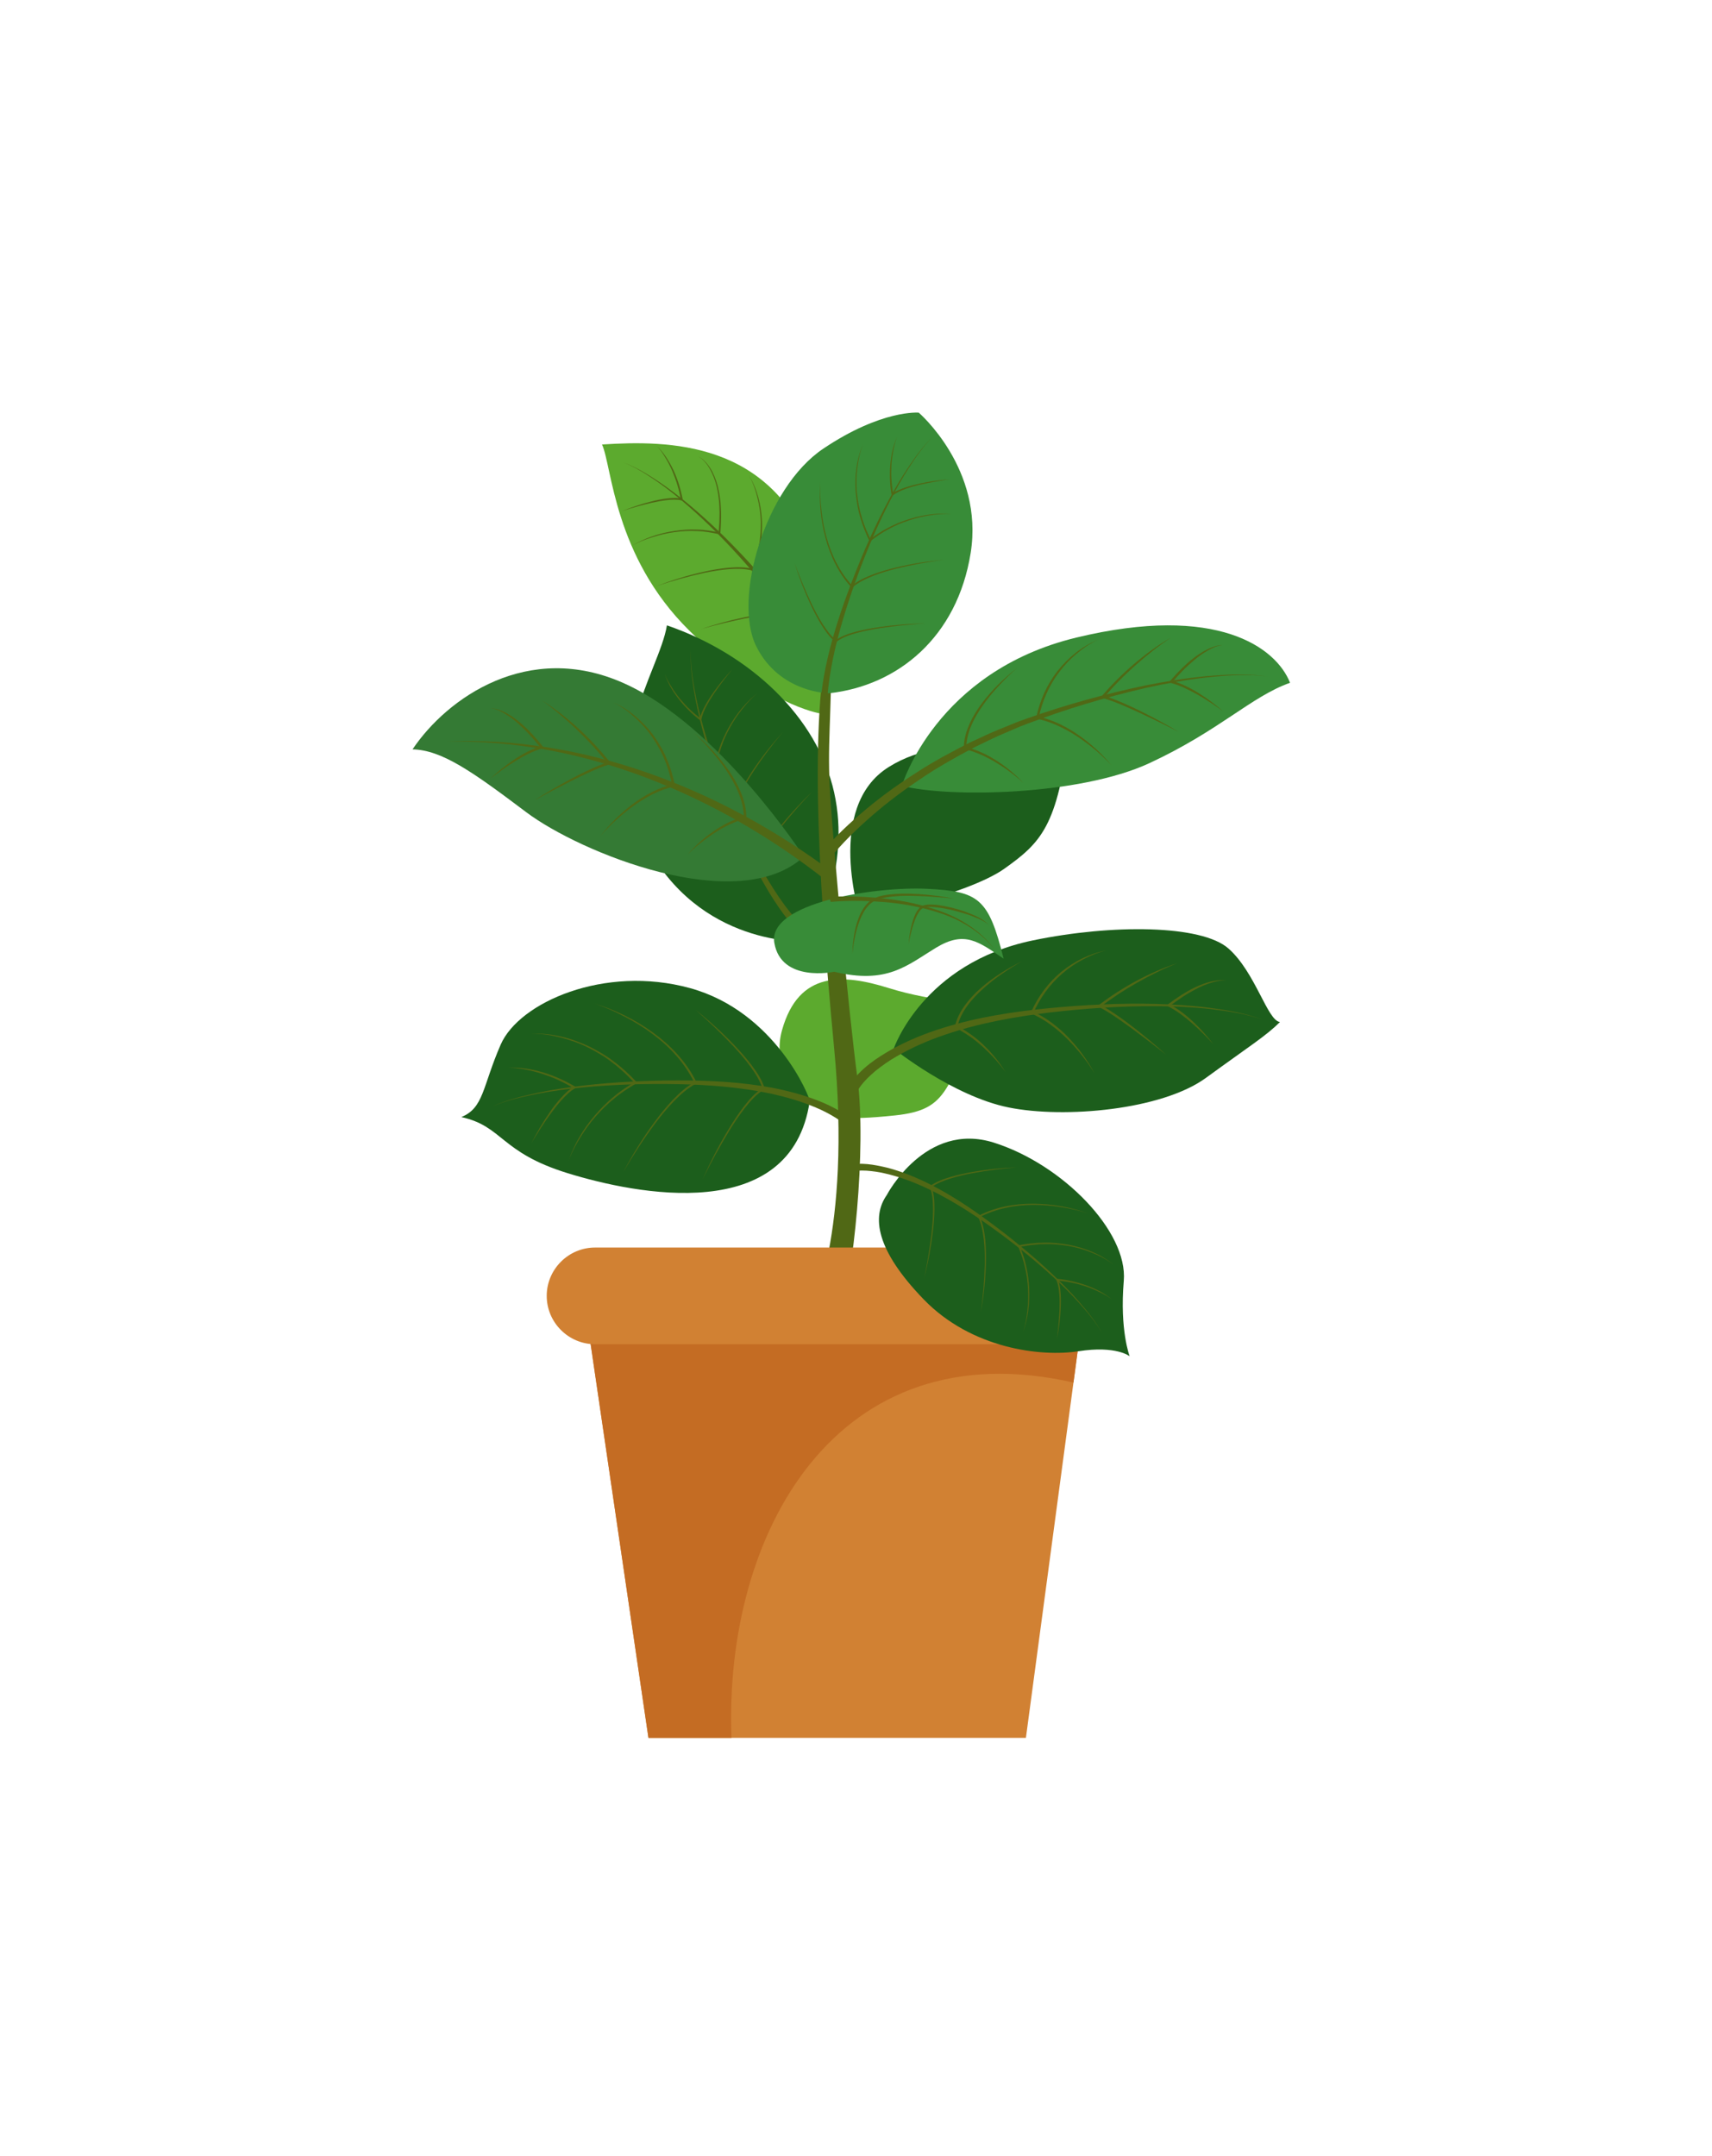 <svg width="166" height="209" viewBox="0 0 166 209" fill="none" xmlns="http://www.w3.org/2000/svg">
<g filter="url(#filter0_d_585_1116)">
<path d="M81.311 108.14C81.311 108.14 74.208 105.618 75.833 99.857C77.458 94.096 81.75 94.416 86.182 95.796C90.613 97.177 95.242 97.34 95.648 97.177C91.669 105.46 92.156 107.572 86.796 108.14C81.437 108.708 81.311 108.14 81.311 108.14Z" fill="#5CAA2E"/>
<path d="M79.488 69.16C79.488 69.16 74.128 68.348 66.819 61.121C59.51 53.894 59.348 45.204 58.373 43.093C64.789 42.687 74.859 42.687 78.919 53.975C82.98 65.263 79.488 69.16 79.488 69.16Z" fill="#5CAA2E"/>
<path d="M79.975 67.161C79.916 66.628 79.713 65.994 79.505 65.423C79.282 64.841 79.031 64.265 78.745 63.705C78.178 62.581 77.528 61.493 76.823 60.439C75.413 58.331 73.805 56.35 72.12 54.443C70.428 52.541 68.639 50.72 66.716 49.048C65.757 48.212 64.762 47.413 63.715 46.686C62.668 45.965 61.583 45.273 60.39 44.816C61.593 45.248 62.695 45.92 63.759 46.62C64.824 47.327 65.839 48.107 66.819 48.927C68.783 50.565 70.616 52.355 72.355 54.228C74.093 56.102 75.764 58.049 77.247 60.147C77.989 61.195 78.679 62.283 79.291 63.422C79.886 64.582 80.457 65.715 80.689 67.118L79.975 67.161Z" fill="#506815"/>
<path d="M63.688 43.234C64.387 43.91 64.906 44.754 65.324 45.631C65.726 46.518 66.015 47.457 66.195 48.414L66.219 48.547L66.086 48.516C65.62 48.408 65.118 48.438 64.631 48.493C64.141 48.552 63.654 48.643 63.17 48.751C62.203 48.972 61.244 49.244 60.299 49.556C61.224 49.185 62.17 48.866 63.139 48.621C63.621 48.491 64.114 48.399 64.611 48.333C65.108 48.272 65.618 48.232 66.128 48.344L66.02 48.446C65.925 47.974 65.826 47.504 65.685 47.044C65.553 46.581 65.375 46.133 65.195 45.688C65.003 45.247 64.787 44.816 64.536 44.405C64.29 43.992 64.018 43.589 63.688 43.234Z" fill="#506815"/>
<path d="M67.671 44.229C68.286 44.535 68.726 45.106 69.053 45.7C69.365 46.309 69.587 46.965 69.706 47.638C69.784 47.972 69.807 48.314 69.86 48.652C69.879 48.992 69.912 49.333 69.919 49.674C69.932 50.357 69.903 51.039 69.846 51.719L69.838 51.818L69.739 51.796C69.031 51.642 68.315 51.508 67.587 51.489C66.862 51.448 66.132 51.488 65.412 51.59C64.691 51.687 63.979 51.851 63.285 52.073C62.589 52.287 61.907 52.556 61.264 52.904C62.528 52.167 63.944 51.689 65.396 51.475C66.121 51.362 66.858 51.312 67.593 51.344C68.33 51.355 69.059 51.48 69.78 51.628L69.673 51.704L69.745 50.692C69.764 50.354 69.759 50.016 69.768 49.678C69.766 49.34 69.738 49.003 69.725 48.665C69.679 48.331 69.66 47.992 69.589 47.662C69.481 46.995 69.272 46.347 68.974 45.743C68.677 45.145 68.271 44.562 67.671 44.229Z" fill="#506815"/>
<path d="M72.576 46.016C73.424 47.37 73.817 48.977 73.887 50.57C73.902 51.368 73.878 52.174 73.726 52.961C73.601 53.752 73.375 54.523 73.111 55.279L73.084 55.356L73.004 55.333C72.245 55.115 71.428 55.129 70.633 55.186C69.834 55.251 69.04 55.384 68.253 55.549C66.681 55.891 65.127 56.329 63.6 56.844C65.106 56.268 66.65 55.784 68.228 55.435C69.016 55.26 69.813 55.117 70.621 55.042C71.425 54.975 72.252 54.947 73.053 55.166L72.947 55.219C73.061 54.841 73.206 54.472 73.311 54.091C73.4 53.706 73.524 53.328 73.576 52.935C73.737 52.16 73.77 51.365 73.766 50.575C73.747 49.783 73.631 48.995 73.437 48.228C73.247 47.46 72.979 46.703 72.576 46.016Z" fill="#506815"/>
<path d="M77.502 50.47C77.584 52.02 77.576 53.576 77.455 55.126C77.401 55.901 77.309 56.675 77.171 57.442C77.025 58.205 76.855 58.979 76.473 59.68L76.442 59.738L76.375 59.722C75.695 59.562 74.967 59.591 74.26 59.658C73.549 59.729 72.84 59.839 72.137 59.977C70.732 60.262 69.336 60.605 67.954 60.998C69.317 60.543 70.704 60.156 72.113 59.863C72.817 59.714 73.528 59.594 74.245 59.513C74.961 59.438 75.692 59.393 76.419 59.553L76.32 59.596C76.679 58.925 76.872 58.167 77.022 57.414C77.168 56.657 77.27 55.888 77.335 55.117C77.463 53.573 77.51 52.022 77.502 50.47Z" fill="#506815"/>
<path d="M83.426 88.975C83.426 88.975 79.923 78.256 86.181 74.358C92.44 70.46 99.262 74.114 103.647 70.947C102.55 80.083 100.955 81.682 97.38 84.225C93.804 86.766 83.426 88.975 83.426 88.975Z" fill="#1C5E1C"/>
<path d="M78.513 91.29C78.513 91.29 68.565 92.021 63.083 82.641C57.602 73.261 63.936 65.172 64.666 60.629C72.706 63.395 79.249 69.482 80.883 76.837C82.517 84.192 78.96 90.437 78.513 91.29Z" fill="#1C5E1C"/>
<path d="M78.212 90.974C77.605 90.551 77.195 90.085 76.754 89.593C76.327 89.102 75.941 88.584 75.571 88.057C74.835 87 74.184 85.895 73.573 84.771C72.37 82.513 71.357 80.167 70.435 77.793C69.512 75.418 68.696 72.999 68.055 70.534C67.736 69.301 67.456 68.056 67.26 66.799C67.069 65.542 66.915 64.269 66.993 62.997C66.94 64.269 67.119 65.537 67.334 66.786C67.554 68.037 67.858 69.272 68.2 70.494C68.888 72.939 69.748 75.333 70.715 77.68C71.688 80.024 72.759 82.33 74.004 84.532C74.636 85.627 75.305 86.7 76.05 87.712C76.423 88.217 76.811 88.71 77.231 89.168C77.643 89.615 78.112 90.085 78.558 90.38L78.212 90.974Z" fill="#506815"/>
<path d="M64.461 65.358C64.634 65.799 64.867 66.212 65.12 66.608C65.367 67.009 65.642 67.392 65.94 67.755C66.244 68.113 66.558 68.466 66.904 68.784C67.241 69.111 67.61 69.403 67.977 69.695L67.843 69.749C67.933 69.254 68.151 68.809 68.382 68.382C68.617 67.955 68.879 67.546 69.16 67.151C69.714 66.356 70.335 65.611 70.996 64.906C70.382 65.652 69.798 66.421 69.252 67.215C68.981 67.613 68.73 68.024 68.506 68.448C68.286 68.871 68.084 69.313 68.009 69.774L67.986 69.914L67.875 69.828C67.121 69.246 66.442 68.569 65.849 67.827C65.264 67.082 64.758 66.26 64.461 65.358Z" fill="#506815"/>
<path d="M62.509 68.061C62.784 68.819 63.198 69.518 63.668 70.166C64.136 70.817 64.671 71.421 65.267 71.957C65.873 72.48 66.506 72.978 67.205 73.371C67.54 73.591 67.912 73.748 68.264 73.937C68.625 74.111 69.002 74.247 69.367 74.412L69.254 74.478C69.39 73.774 69.548 73.072 69.801 72.401C70.034 71.723 70.345 71.074 70.698 70.452C71.403 69.209 72.326 68.08 73.445 67.197C72.9 67.655 72.417 68.183 71.979 68.742C71.537 69.297 71.134 69.885 70.795 70.508C70.454 71.129 70.154 71.775 69.933 72.448C69.691 73.114 69.545 73.809 69.419 74.505L69.401 74.608L69.306 74.57C68.555 74.267 67.818 73.925 67.129 73.497C66.427 73.09 65.793 72.579 65.187 72.043C64.009 70.941 63.018 69.596 62.509 68.061Z" fill="#506815"/>
<path d="M61.955 73.589C62.533 74.289 63.184 74.925 63.869 75.517C64.55 76.113 65.275 76.662 66.045 77.136C66.812 77.612 67.626 78.017 68.476 78.319C69.325 78.628 70.213 78.813 71.108 78.895L71.018 78.969C71.124 78.171 71.439 77.434 71.784 76.729C72.139 76.024 72.548 75.352 72.984 74.699C73.856 73.391 74.837 72.161 75.89 70.999C74.884 72.201 73.94 73.455 73.078 74.76C72.651 75.416 72.252 76.09 71.909 76.791C71.577 77.492 71.275 78.224 71.184 78.989L71.175 79.069L71.095 79.063C69.262 78.911 67.517 78.208 65.983 77.234C64.445 76.257 63.075 75.018 61.955 73.589Z" fill="#506815"/>
<path d="M65.463 81.075C66.747 81.729 68.055 82.335 69.391 82.868C70.06 83.13 70.74 83.368 71.432 83.553C72.122 83.734 72.836 83.878 73.537 83.831L73.461 83.903C73.604 83.135 73.997 82.472 74.397 81.838C74.806 81.206 75.261 80.607 75.733 80.023C76.678 78.856 77.706 77.76 78.784 76.719C77.75 77.804 76.757 78.927 75.82 80.094C75.357 80.68 74.911 81.282 74.514 81.913C74.127 82.543 73.749 83.21 73.626 83.927L73.615 83.994L73.551 83.998C72.808 84.054 72.089 83.882 71.392 83.694C70.695 83.498 70.015 83.249 69.346 82.977C68.009 82.434 66.714 81.792 65.463 81.075Z" fill="#506815"/>
<path d="M86.655 101.672C86.655 101.672 89.475 93.379 100.174 91.168C107.815 89.588 116.497 89.645 119.116 91.96C121.735 94.274 122.892 98.964 124.11 99.086C122.771 100.426 121.187 101.4 116.924 104.506C112.66 107.613 103.22 108.465 97.799 107.369C92.378 106.272 86.655 101.672 86.655 101.672Z" fill="#1C5E1C"/>
<path d="M78.513 106.76C78.562 106.428 75.183 98.07 66.9 95.797C58.617 93.523 50.334 97.177 48.547 101.278C46.76 105.379 46.923 107.409 44.73 108.302C48.791 109.196 48.466 111.713 55.043 113.743C61.622 115.774 76.727 118.86 78.513 106.76Z" fill="#1C5E1C"/>
<path d="M77.945 83.047C77.945 83.047 69.742 70.378 60.485 66.237C51.227 62.095 43.35 67.658 40 72.652C42.863 72.713 45.847 74.844 51.024 78.742C56.201 82.641 71.549 88.934 77.945 83.047Z" fill="#347A34"/>
<path d="M87.445 76.185C87.445 76.185 90.734 65.1 104.377 61.811C118.02 58.523 123.745 62.786 125.085 66.197C121.309 67.536 118.263 70.826 111.442 73.992C104.621 77.159 91.891 77.342 87.445 76.185Z" fill="#388C38"/>
<path d="M78.514 127.467C78.514 127.467 82.605 119.729 80.884 101.671C79.163 83.615 78.49 68.582 80.654 60.628C80.625 70.459 80.178 72.001 80.503 77.158C80.828 82.315 82.249 97.825 83.142 104.566C84.035 111.306 82.737 123.893 81.356 128.035C79.001 129.335 78.514 127.467 78.514 127.467Z" fill="#506815"/>
<path d="M80.395 67.212C80.395 67.212 75.604 67.212 73.329 62.664C71.056 58.116 74.141 47.316 79.826 43.499C85.511 39.682 89.084 40.007 89.084 40.007C89.084 40.007 95.418 45.441 94.119 53.606C92.819 61.77 87.054 66.481 80.395 67.212Z" fill="#388C38"/>
<path d="M80.884 94.213C80.884 94.213 75.75 95.309 75.081 91.411C74.412 87.513 84.888 85.93 89.882 86.172C94.877 86.416 95.851 87.05 97.313 92.945C94.877 91.288 93.537 90.192 90.735 91.897C87.933 93.603 86.019 95.451 80.884 94.213Z" fill="#388C38"/>
<path d="M79.627 82.71C80.948 81.125 82.407 79.769 83.95 78.477C85.487 77.186 87.12 76.019 88.805 74.941C90.479 73.842 92.249 72.905 94.028 71.997C94.938 71.586 95.835 71.144 96.756 70.762C97.688 70.402 98.596 69.984 99.545 69.672C103.305 68.338 107.146 67.276 111.042 66.458C112.994 66.071 114.96 65.747 116.941 65.561C118.918 65.392 120.924 65.281 122.892 65.587C120.92 65.322 118.922 65.473 116.954 65.682C114.982 65.908 113.03 66.271 111.093 66.696C107.232 67.59 103.416 68.729 99.716 70.129C98.782 70.457 97.89 70.89 96.976 71.265C96.071 71.662 95.193 72.118 94.301 72.542C92.561 73.476 90.833 74.437 89.206 75.553C87.567 76.65 85.984 77.831 84.503 79.127C83.025 80.411 81.595 81.809 80.402 83.302L79.627 82.71Z" fill="#506815"/>
<path d="M118.588 62.541C118.061 62.572 117.576 62.807 117.126 63.061C116.673 63.317 116.245 63.617 115.847 63.955C115.447 64.288 115.062 64.64 114.696 65.012C114.329 65.384 113.987 65.778 113.641 66.171L113.581 65.977C114.533 66.254 115.417 66.694 116.247 67.21C117.076 67.727 117.859 68.313 118.589 68.957C117.807 68.379 116.99 67.851 116.154 67.366C115.312 66.895 114.443 66.455 113.519 66.208L113.334 66.159L113.458 66.014C113.804 65.614 114.163 65.226 114.538 64.853C114.917 64.484 115.304 64.123 115.729 63.804C116.147 63.479 116.597 63.193 117.07 62.953C117.545 62.729 118.057 62.531 118.588 62.541Z" fill="#506815"/>
<path d="M113.55 61.81C112.327 62.62 111.184 63.539 110.091 64.509C109.549 65 109.009 65.493 108.502 66.018C107.984 66.534 107.504 67.084 107.022 67.632L106.962 67.438C107.625 67.623 108.253 67.881 108.877 68.148C109.5 68.417 110.116 68.701 110.719 69.008C111.932 69.61 113.119 70.261 114.285 70.947C113.078 70.336 111.863 69.744 110.64 69.173C109.413 68.618 108.184 68.032 106.9 67.672L106.716 67.62L106.839 67.477C107.801 66.363 108.845 65.318 109.965 64.366C111.087 63.416 112.276 62.541 113.55 61.81Z" fill="#506815"/>
<path d="M106.488 62.014C105.734 62.357 105.046 62.83 104.416 63.359C103.782 63.885 103.209 64.482 102.718 65.14C101.72 66.447 101.052 67.985 100.714 69.59L100.622 69.447C102.053 69.788 103.393 70.434 104.586 71.271C105.781 72.106 106.863 73.096 107.789 74.213C106.8 73.153 105.682 72.221 104.484 71.422C103.883 71.023 103.251 70.677 102.602 70.372C101.951 70.067 101.266 69.849 100.571 69.682L100.454 69.654L100.479 69.539C100.829 67.905 101.525 66.334 102.567 65.022C103.605 63.717 104.951 62.641 106.488 62.014Z" fill="#506815"/>
<path d="M98.61 64.775C98.009 65.288 97.445 65.844 96.91 66.423C96.369 66.998 95.861 67.601 95.403 68.24C94.499 69.504 93.711 70.952 93.692 72.509L93.601 72.393C94.688 72.686 95.721 73.155 96.658 73.766C97.599 74.37 98.464 75.086 99.221 75.9C98.405 75.146 97.505 74.49 96.562 73.92C95.615 73.357 94.606 72.892 93.543 72.626L93.451 72.603L93.452 72.509C93.458 71.694 93.682 70.9 94.013 70.172C94.341 69.441 94.768 68.759 95.249 68.126C96.214 66.859 97.359 65.744 98.61 64.775Z" fill="#506815"/>
<path d="M82.396 105.151C83.517 103.519 85.013 102.568 86.562 101.684C88.121 100.837 89.762 100.17 91.441 99.655C94.796 98.604 98.272 98.079 101.739 97.741C105.207 97.409 108.694 97.242 112.177 97.336C113.918 97.382 115.659 97.494 117.385 97.723C119.107 97.959 120.838 98.253 122.468 98.869C120.827 98.287 119.094 98.028 117.373 97.829C115.647 97.635 113.909 97.56 112.174 97.549C108.701 97.526 105.232 97.763 101.785 98.164C98.345 98.582 94.918 99.197 91.656 100.31C90.024 100.857 88.445 101.55 86.97 102.4C86.225 102.814 85.538 103.314 84.878 103.833C84.564 104.11 84.248 104.383 83.966 104.685C83.692 104.975 83.401 105.321 83.24 105.603L82.396 105.151Z" fill="#506815"/>
<path d="M118.906 95.093C118.392 95.017 117.877 95.141 117.391 95.292C116.903 95.445 116.428 95.644 115.975 95.886C115.521 96.123 115.077 96.382 114.648 96.664C114.218 96.945 113.806 97.253 113.392 97.559L113.374 97.36C114.238 97.815 115.007 98.413 115.707 99.073C116.407 99.734 117.05 100.452 117.63 101.216C116.986 100.506 116.3 99.837 115.586 99.206C114.865 98.586 114.111 97.993 113.268 97.571L113.097 97.486L113.248 97.372C113.664 97.059 114.09 96.761 114.528 96.479C114.969 96.203 115.417 95.935 115.892 95.717C116.362 95.491 116.854 95.31 117.359 95.176C117.863 95.06 118.397 94.976 118.906 95.093Z" fill="#506815"/>
<path d="M114.172 93.379C112.83 93.905 111.54 94.551 110.289 95.256C109.037 95.961 107.833 96.751 106.692 97.621L106.673 97.421C107.276 97.731 107.834 98.104 108.385 98.485C108.935 98.867 109.474 99.261 109.998 99.676C111.053 100.496 112.073 101.358 113.067 102.249C112.019 101.422 110.96 100.612 109.889 99.82C108.812 99.043 107.738 98.236 106.567 97.633L106.399 97.546L106.549 97.433C108.862 95.697 111.425 94.271 114.172 93.379Z" fill="#506815"/>
<path d="M107.295 92.148C106.501 92.323 105.744 92.634 105.031 93.009C104.314 93.382 103.64 93.835 103.032 94.362C101.804 95.407 100.846 96.744 100.195 98.215L100.136 98.059C100.787 98.374 101.417 98.732 101.992 99.167C102.564 99.602 103.116 100.068 103.605 100.595C104.597 101.632 105.45 102.798 106.127 104.056C105.379 102.84 104.479 101.724 103.477 100.721C102.976 100.219 102.432 99.762 101.865 99.341C101.296 98.92 100.677 98.576 100.04 98.276L99.933 98.226L99.98 98.12C100.647 96.623 101.64 95.259 102.911 94.219C104.178 93.183 105.692 92.434 107.295 92.148Z" fill="#506815"/>
<path d="M99.118 93.194C98.436 93.562 97.782 93.978 97.149 94.421C96.513 94.859 95.9 95.332 95.331 95.849C94.204 96.871 93.147 98.095 92.817 99.585L92.753 99.454C93.744 99.953 94.65 100.606 95.436 101.378C96.226 102.144 96.924 103.004 97.497 103.937C96.856 103.051 96.115 102.242 95.313 101.509C94.508 100.78 93.625 100.135 92.65 99.667L92.566 99.627L92.586 99.537C92.755 98.755 93.132 98.04 93.599 97.411C94.064 96.778 94.614 96.214 95.205 95.708C96.392 94.695 97.72 93.864 99.118 93.194Z" fill="#506815"/>
<path d="M82.706 109.783C82.542 109.557 82.256 109.279 81.985 109.058C81.711 108.823 81.405 108.616 81.099 108.413C80.473 108.02 79.812 107.673 79.12 107.384C77.743 106.794 76.286 106.375 74.81 106.042C71.845 105.413 68.797 105.173 65.751 105.109C62.701 105.052 59.646 105.132 56.608 105.421C55.089 105.569 53.573 105.761 52.075 106.053C50.581 106.349 49.082 106.693 47.674 107.29C49.07 106.665 50.565 106.292 52.057 105.965C53.553 105.643 55.069 105.421 56.588 105.242C59.629 104.892 62.692 104.753 65.753 104.749C68.814 104.744 71.893 104.9 74.927 105.467C76.439 105.768 77.941 106.158 79.389 106.736C80.115 107.018 80.821 107.364 81.5 107.767C81.835 107.977 82.169 108.192 82.482 108.445C82.803 108.704 83.09 108.943 83.385 109.329L82.706 109.783Z" fill="#506815"/>
<path d="M49.279 103.511C50.412 103.454 51.549 103.651 52.641 103.965C53.731 104.293 54.778 104.762 55.758 105.342L55.907 105.43L55.756 105.517C55.271 105.794 54.861 106.205 54.477 106.625C54.094 107.05 53.74 107.503 53.4 107.966C52.724 108.897 52.097 109.866 51.512 110.861C52.035 109.831 52.616 108.829 53.275 107.877C53.598 107.397 53.956 106.939 54.34 106.502C54.728 106.07 55.138 105.645 55.657 105.341L55.655 105.515C55.168 105.235 54.678 104.959 54.164 104.731C53.657 104.487 53.125 104.303 52.594 104.118C52.06 103.943 51.513 103.803 50.96 103.7C50.406 103.592 49.844 103.513 49.279 103.511Z" fill="#506815"/>
<path d="M51.511 100.223C53.435 100.125 55.361 100.624 57.1 101.444C57.961 101.876 58.808 102.351 59.567 102.95C60.346 103.523 61.047 104.191 61.711 104.891L61.796 104.981L61.687 105.046C60.959 105.476 60.241 105.929 59.592 106.474C58.927 107 58.325 107.602 57.765 108.238C57.202 108.873 56.707 109.566 56.262 110.289C55.813 111.009 55.416 111.766 55.125 112.567C55.659 110.947 56.556 109.452 57.663 108.151C58.22 107.502 58.82 106.886 59.485 106.346C60.135 105.786 60.856 105.318 61.588 104.872L61.563 105.026C61.221 104.694 60.904 104.335 60.554 104.012C60.191 103.703 59.852 103.363 59.461 103.089C58.719 102.487 57.886 102.008 57.039 101.57C56.184 101.144 55.279 100.822 54.351 100.589C53.427 100.352 52.471 100.201 51.511 100.223Z" fill="#506815"/>
<path d="M57.52 97.259C59.584 97.869 61.55 98.83 63.3 100.095C65.044 101.358 66.585 102.972 67.536 104.934L67.578 105.022L67.491 105.067C66.673 105.488 65.974 106.125 65.323 106.787C64.676 107.458 64.082 108.182 63.52 108.928C62.406 110.43 61.383 112.002 60.443 113.623C61.318 111.966 62.299 110.362 63.413 108.849C63.968 108.092 64.557 107.358 65.202 106.671C65.854 105.995 66.551 105.34 67.4 104.889L67.355 105.021C66.883 104.066 66.294 103.167 65.584 102.367C64.882 101.562 64.078 100.845 63.217 100.208C62.357 99.569 61.436 99.012 60.481 98.523C59.53 98.028 58.544 97.59 57.52 97.259Z" fill="#506815"/>
<path d="M67.446 97.908C68.775 98.968 70.04 100.11 71.215 101.343C71.802 101.958 72.37 102.596 72.885 103.278C73.391 103.961 73.889 104.678 74.14 105.521L74.162 105.595L74.091 105.636C73.341 106.07 72.746 106.762 72.199 107.455C71.654 108.156 71.16 108.901 70.692 109.659C69.766 111.183 68.912 112.753 68.117 114.353C68.844 112.721 69.655 111.123 70.578 109.589C71.039 108.823 71.525 108.069 72.067 107.353C72.615 106.647 73.198 105.938 73.996 105.46L73.948 105.575C73.705 104.783 73.24 104.06 72.745 103.381C72.244 102.701 71.69 102.058 71.113 101.438C69.952 100.203 68.72 99.032 67.446 97.908Z" fill="#506815"/>
<path d="M79.843 85.154C74.653 81.112 68.886 77.771 62.715 75.423C56.553 73.081 49.953 71.75 43.317 71.906C49.946 71.584 56.616 72.75 62.886 74.955C69.167 77.165 75.081 80.394 80.446 84.36L79.843 85.154Z" fill="#506815"/>
<path d="M47.563 68.677C48.102 68.668 48.616 68.888 49.09 69.13C49.561 69.389 50.003 69.7 50.416 70.043C51.242 70.731 51.959 71.535 52.63 72.367L52.745 72.51L52.568 72.562C51.645 72.828 50.786 73.298 49.955 73.8C49.131 74.314 48.328 74.874 47.563 75.482C48.272 74.808 49.038 74.191 49.854 73.643C50.67 73.096 51.546 72.624 52.5 72.325L52.437 72.519C52.101 72.11 51.77 71.698 51.412 71.308C51.056 70.916 50.679 70.546 50.288 70.192C49.897 69.837 49.477 69.515 49.028 69.24C48.582 68.967 48.098 68.71 47.563 68.677Z" fill="#506815"/>
<path d="M52.535 67.901C53.808 68.689 54.986 69.623 56.095 70.632C57.2 71.644 58.224 72.747 59.163 73.918L59.276 74.059L59.099 74.112C57.824 74.498 56.612 75.121 55.401 75.709C54.195 76.316 52.998 76.944 51.81 77.591C52.954 76.869 54.12 76.181 55.316 75.544C55.91 75.219 56.517 74.918 57.133 74.632C57.749 74.348 58.372 74.074 59.031 73.875L58.969 74.07C58.499 73.493 58.029 72.916 57.522 72.371C57.024 71.817 56.492 71.295 55.96 70.774C55.427 70.254 54.87 69.759 54.298 69.279C53.731 68.796 53.148 68.328 52.535 67.901Z" fill="#506815"/>
<path d="M59.501 68.116C60.287 68.456 61.008 68.937 61.667 69.487C62.317 70.048 62.917 70.675 63.418 71.377C63.913 72.081 64.357 72.829 64.674 73.633C65.019 74.425 65.248 75.26 65.434 76.102L65.459 76.215L65.342 76.245C64.643 76.425 63.959 76.666 63.31 76.99C62.665 77.319 62.042 77.694 61.448 78.116C60.271 78.968 59.177 79.951 58.218 81.056C59.111 79.895 60.165 78.854 61.339 77.966C62.512 77.078 63.843 76.375 65.285 76.006L65.193 76.15C65.005 75.325 64.797 74.5 64.463 73.721C64.162 72.928 63.722 72.198 63.258 71.491C62.785 70.787 62.212 70.153 61.584 69.582C60.96 69.007 60.269 68.493 59.501 68.116Z" fill="#506815"/>
<path d="M67.274 71.045C68.535 72.096 69.676 73.3 70.626 74.651C71.103 75.325 71.515 76.049 71.833 76.816C72.151 77.581 72.363 78.406 72.368 79.249L72.369 79.343L72.278 79.368C71.212 79.655 70.211 80.157 69.277 80.757C68.347 81.364 67.467 82.058 66.672 82.846C67.404 81.998 68.248 81.244 69.174 80.602C70.096 79.954 71.122 79.447 72.214 79.131L72.123 79.249C72.108 77.633 71.355 76.109 70.465 74.762C70.017 74.081 69.511 73.436 68.974 72.819C68.441 72.198 67.879 71.6 67.274 71.045Z" fill="#506815"/>
<path d="M79.687 70.515C79.528 69.792 79.543 69.172 79.554 68.512C79.573 67.862 79.641 67.219 79.727 66.581C79.903 65.306 80.176 64.052 80.49 62.812C81.139 60.337 81.987 57.927 82.923 55.557C83.857 53.187 84.899 50.857 86.102 48.611C86.705 47.49 87.344 46.386 88.054 45.329C88.766 44.276 89.518 43.236 90.438 42.356C89.536 43.254 88.807 44.307 88.117 45.37C87.429 46.439 86.814 47.551 86.236 48.681C85.081 50.944 84.088 53.286 83.205 55.666C82.328 58.047 81.55 60.468 80.97 62.93C80.691 64.162 80.454 65.404 80.314 66.653C80.245 67.277 80.195 67.903 80.193 68.524C80.191 69.132 80.217 69.796 80.345 70.315L79.687 70.515Z" fill="#506815"/>
<path d="M86.975 42.371C86.803 42.811 86.694 43.272 86.61 43.736C86.52 44.198 86.462 44.666 86.434 45.135C86.414 45.605 86.405 46.076 86.444 46.544C86.47 47.014 86.542 47.478 86.613 47.943L86.478 47.891C86.881 47.589 87.343 47.411 87.802 47.253C88.264 47.1 88.734 46.977 89.208 46.878C90.155 46.67 91.117 46.544 92.081 46.475C91.123 46.607 90.172 46.775 89.233 46.987C88.763 47.094 88.299 47.225 87.848 47.385C87.4 47.547 86.95 47.734 86.583 48.023L86.471 48.11L86.448 47.971C86.29 47.032 86.25 46.074 86.318 45.127C86.395 44.182 86.582 43.234 86.975 42.371Z" fill="#506815"/>
<path d="M83.708 43.031C83.395 43.774 83.224 44.568 83.131 45.363C83.032 46.159 83.016 46.965 83.089 47.764C83.179 48.559 83.306 49.354 83.553 50.117C83.65 50.507 83.816 50.874 83.946 51.252C84.093 51.624 84.278 51.981 84.433 52.349L84.307 52.32C84.885 51.896 85.477 51.487 86.119 51.167C86.75 50.827 87.418 50.562 88.1 50.344C89.462 49.91 90.905 49.708 92.327 49.819C91.615 49.785 90.902 49.845 90.202 49.958C89.5 50.065 88.806 50.223 88.134 50.451C87.462 50.675 86.804 50.946 86.184 51.29C85.554 51.615 84.975 52.026 84.411 52.452L84.327 52.515L84.284 52.423C83.937 51.691 83.628 50.94 83.413 50.158C83.174 49.383 83.055 48.577 82.974 47.773C82.854 46.165 83.04 44.504 83.708 43.031Z" fill="#506815"/>
<path d="M79.549 46.714C79.499 47.62 79.544 48.53 79.645 49.429C79.741 50.33 79.901 51.224 80.145 52.095C80.386 52.966 80.707 53.816 81.127 54.614C81.541 55.417 82.067 56.156 82.669 56.824L82.553 56.817C83.172 56.303 83.904 55.977 84.636 55.692C85.375 55.416 86.132 55.199 86.895 55.016C88.423 54.647 89.978 54.409 91.54 54.271C89.986 54.471 88.441 54.751 86.922 55.124C86.164 55.316 85.414 55.54 84.686 55.822C83.966 56.112 83.247 56.445 82.662 56.945L82.6 56.998L82.546 56.938C81.303 55.582 80.499 53.882 80.032 52.126C79.566 50.363 79.401 48.523 79.549 46.714Z" fill="#506815"/>
<path d="M77.043 54.592C77.542 55.944 78.091 57.277 78.71 58.575C79.025 59.221 79.362 59.858 79.745 60.463C80.129 61.065 80.555 61.654 81.103 62.096L80.998 62.098C81.624 61.63 82.363 61.411 83.086 61.217C83.816 61.03 84.557 60.899 85.3 60.792C86.785 60.577 88.284 60.469 89.783 60.436C88.287 60.531 86.796 60.682 85.317 60.903C84.578 61.019 83.842 61.158 83.123 61.352C82.41 61.551 81.68 61.785 81.104 62.228L81.05 62.27L81 62.23C80.416 61.766 80.005 61.152 79.621 60.542C79.242 59.924 78.912 59.28 78.605 58.626C77.991 57.318 77.475 55.967 77.043 54.592Z" fill="#506815"/>
<path d="M80.427 86.969C80.872 86.922 81.185 86.925 81.567 86.913C81.934 86.911 82.299 86.907 82.665 86.915C83.395 86.93 84.126 86.966 84.853 87.029C86.308 87.149 87.758 87.365 89.172 87.729C90.581 88.098 91.986 88.55 93.251 89.287C94.517 90.007 95.663 90.954 96.5 92.149C95.629 90.977 94.465 90.072 93.193 89.394C91.921 88.7 90.518 88.292 89.116 87.966C87.707 87.646 86.268 87.472 84.826 87.394C84.106 87.352 83.384 87.337 82.662 87.342C82.301 87.343 81.941 87.357 81.581 87.37C81.239 87.386 80.825 87.412 80.548 87.441L80.427 86.969Z" fill="#506815"/>
<path d="M88.096 91.533C88.176 90.634 88.317 89.731 88.649 88.873C88.736 88.66 88.828 88.446 88.969 88.254C89.096 88.06 89.284 87.868 89.526 87.787C90.007 87.644 90.466 87.7 90.921 87.739C91.827 87.864 92.712 88.081 93.569 88.385C94.404 88.704 95.305 89.032 95.909 89.725C95.596 89.397 95.183 89.197 94.772 89.024C94.361 88.845 93.94 88.69 93.51 88.562C92.653 88.299 91.778 88.082 90.893 87.98C90.458 87.932 89.992 87.883 89.603 87.994C89.223 88.118 89.01 88.562 88.821 88.945C88.47 89.762 88.263 90.649 88.096 91.533Z" fill="#506815"/>
<path d="M82.654 92.507C82.671 91.362 82.818 90.207 83.21 89.113C83.404 88.568 83.679 88.037 84.089 87.603C84.495 87.155 85.091 86.92 85.655 86.809C86.804 86.602 87.963 86.61 89.109 86.685C90.255 86.76 91.394 86.912 92.52 87.126C91.382 87.001 90.239 86.914 89.099 86.872C87.96 86.836 86.809 86.829 85.704 87.047C85.151 87.152 84.626 87.353 84.247 87.758C83.86 88.152 83.599 88.662 83.383 89.18C82.972 90.233 82.759 91.369 82.654 92.507Z" fill="#506815"/>
<path d="M56.805 127.144L62.875 168.486H99.475L105.009 127.144H56.805Z" fill="#D18133"/>
<path d="M104.086 134.041L105.009 127.144H56.805L62.875 168.486H70.927C70.167 148.667 81.09 128.802 104.086 134.041Z" fill="#C46C23"/>
<path d="M104.117 130.324H57.698C55.12 130.324 53.011 128.215 53.011 125.637C53.011 123.06 55.12 120.951 57.698 120.951H104.117C106.694 120.951 108.803 123.06 108.803 125.637C108.803 128.215 106.694 130.324 104.117 130.324Z" fill="#D18133"/>
<path d="M85.983 115.864C85.983 115.864 89.718 108.671 96.378 110.783C103.037 112.894 109.371 119.391 108.965 124.182C108.559 128.973 109.534 131.491 109.534 131.491C109.534 131.491 108.234 130.435 104.58 131.004C100.926 131.572 94.185 130.76 89.556 125.969C84.927 121.178 84.507 117.962 85.983 115.864Z" fill="#1C5E1C"/>
<path d="M82.035 112.984C83.453 112.657 84.725 112.906 85.993 113.202C87.25 113.526 88.455 113.996 89.616 114.543C91.933 115.652 94.07 117.074 96.114 118.594C98.157 120.116 100.134 121.73 101.987 123.478C102.911 124.354 103.81 125.259 104.644 126.221C105.474 127.184 106.28 128.181 106.89 129.299C106.258 128.194 105.433 127.215 104.587 126.271C103.735 125.328 102.822 124.443 101.884 123.59C100.002 121.884 98.001 120.314 95.936 118.839C93.868 117.373 91.71 116.023 89.409 114.991C88.257 114.484 87.071 114.056 85.856 113.777C85.251 113.627 84.634 113.546 84.022 113.499C83.426 113.47 82.763 113.483 82.268 113.631L82.035 112.984Z" fill="#506815"/>
<path d="M107.78 125.954C107.4 125.673 106.982 125.447 106.557 125.245C106.135 125.038 105.698 124.86 105.252 124.71C104.805 124.568 104.352 124.437 103.889 124.351C103.429 124.253 102.962 124.202 102.495 124.149L102.58 124.032C102.767 124.5 102.819 124.992 102.85 125.476C102.877 125.962 102.873 126.448 102.844 126.932C102.797 127.9 102.667 128.861 102.481 129.81C102.605 128.852 102.692 127.889 102.732 126.927C102.751 126.446 102.746 125.964 102.71 125.486C102.671 125.011 102.607 124.528 102.425 124.098L102.37 123.967L102.51 123.981C103.457 124.074 104.392 124.287 105.289 124.601C106.184 124.921 107.05 125.348 107.78 125.954Z" fill="#506815"/>
<path d="M107.998 122.628C107.363 122.132 106.641 121.759 105.898 121.461C105.156 121.157 104.382 120.93 103.592 120.793C102.802 120.672 102 120.586 101.199 120.625C100.798 120.616 100.401 120.681 100.002 120.708C99.604 120.753 99.212 120.837 98.815 120.892L98.876 120.776C99.134 121.445 99.374 122.124 99.516 122.827C99.678 123.524 99.759 124.239 99.791 124.954C99.855 126.382 99.672 127.828 99.194 129.171C99.412 128.493 99.54 127.79 99.615 127.084C99.695 126.379 99.724 125.667 99.68 124.959C99.639 124.252 99.549 123.546 99.38 122.857C99.23 122.164 98.985 121.498 98.722 120.842L98.683 120.745L98.782 120.727C99.58 120.584 100.386 120.483 101.197 120.479C102.008 120.45 102.816 120.547 103.614 120.679C105.196 120.985 106.751 121.597 107.998 122.628Z" fill="#506815"/>
<path d="M105.53 117.651C104.669 117.365 103.779 117.171 102.884 117.033C101.991 116.89 101.085 116.811 100.181 116.818C99.277 116.823 98.373 116.911 97.492 117.108C96.61 117.297 95.759 117.612 94.956 118.018L94.993 117.908C95.328 118.639 95.452 119.431 95.535 120.213C95.608 120.997 95.619 121.785 95.597 122.57C95.553 124.141 95.376 125.705 95.101 127.249C95.314 125.695 95.448 124.131 95.485 122.568C95.498 121.786 95.478 121.003 95.396 120.227C95.306 119.456 95.171 118.676 94.842 117.98L94.808 117.906L94.879 117.869C96.512 117.025 98.364 116.693 100.181 116.702C102.003 116.712 103.822 117.035 105.53 117.651Z" fill="#506815"/>
<path d="M98.582 113.172C97.147 113.3 95.716 113.481 94.302 113.74C93.596 113.874 92.893 114.033 92.209 114.244C91.528 114.458 90.847 114.715 90.278 115.128L90.304 115.028C90.591 115.754 90.609 116.524 90.608 117.274C90.598 118.027 90.531 118.776 90.44 119.521C90.26 121.012 89.972 122.487 89.612 123.942C89.911 122.473 90.156 120.994 90.329 119.508C90.41 118.765 90.468 118.018 90.468 117.273C90.462 116.533 90.428 115.768 90.151 115.095L90.125 115.032L90.177 114.994C90.777 114.552 91.477 114.315 92.167 114.104C92.862 113.9 93.57 113.75 94.282 113.626C95.703 113.373 97.141 113.229 98.582 113.172Z" fill="#506815"/>
</g>
<defs>
<filter id="filter0_d_585_1116" x="0" y="0" width="165.085" height="208.486" filterUnits="userSpaceOnUse" color-interpolation-filters="sRGB">
<feFlood flood-opacity="0" result="BackgroundImageFix"/>
<feColorMatrix in="SourceAlpha" type="matrix" values="0 0 0 0 0 0 0 0 0 0 0 0 0 0 0 0 0 0 127 0" result="hardAlpha"/>
<feOffset/>
<feGaussianBlur stdDeviation="20"/>
<feComposite in2="hardAlpha" operator="out"/>
<feColorMatrix type="matrix" values="0 0 0 0 1 0 0 0 0 0.961 0 0 0 0 0.004 0 0 0 1 0"/>
<feBlend mode="normal" in2="BackgroundImageFix" result="effect1_dropShadow_585_1116"/>
<feBlend mode="normal" in="SourceGraphic" in2="effect1_dropShadow_585_1116" result="shape"/>
</filter>
</defs>
</svg>
